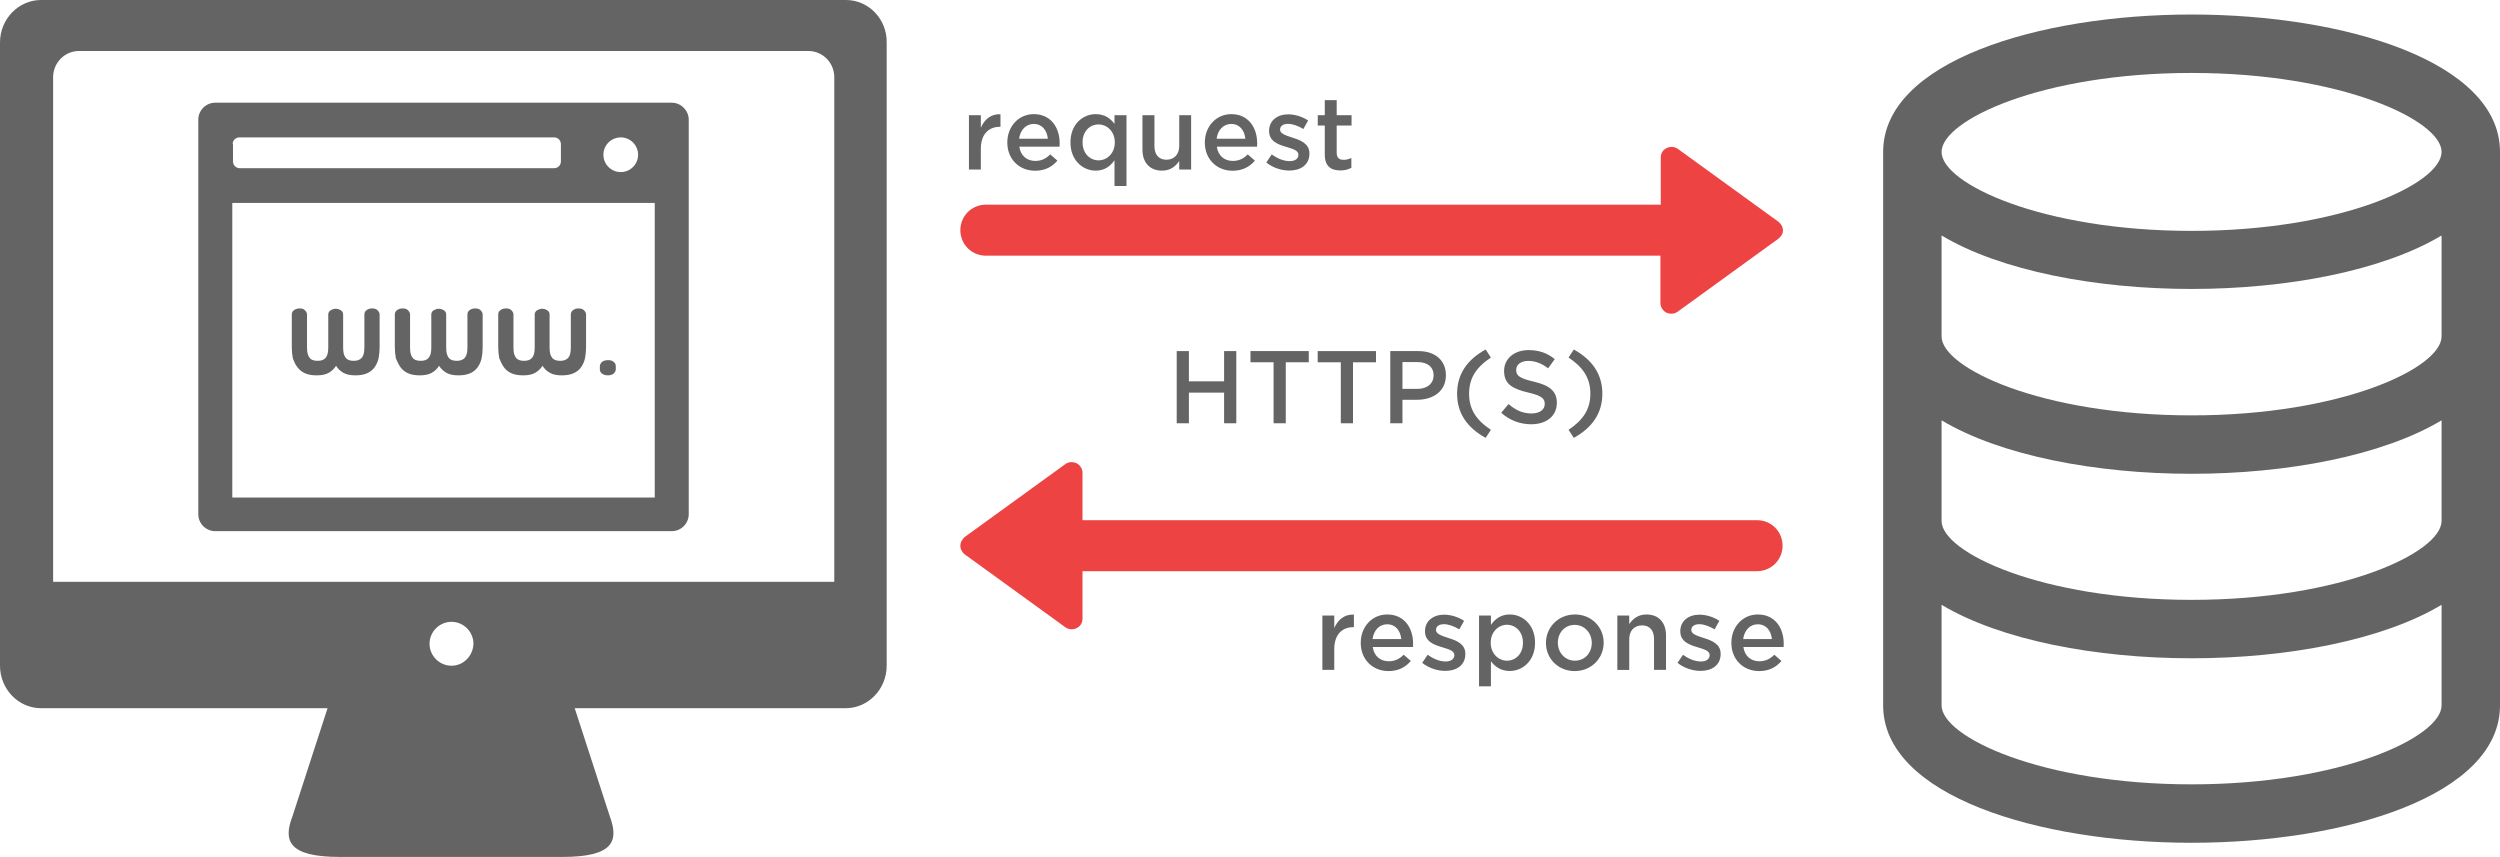<?xml version="1.0" encoding="utf-8"?>
<!-- Generator: Adobe Illustrator 16.0.4, SVG Export Plug-In . SVG Version: 6.00 Build 0)  -->
<!DOCTYPE svg PUBLIC "-//W3C//DTD SVG 1.1//EN" "http://www.w3.org/Graphics/SVG/1.1/DTD/svg11.dtd">
<svg version="1.1" id="Layer_1" xmlns="http://www.w3.org/2000/svg" xmlns:xlink="http://www.w3.org/1999/xlink" x="0px" y="0px"
	 width="706px" height="242.1px" viewBox="0 0 706 242.1" enable-background="new 0 0 706 242.1" xml:space="preserve">
<path fill="#646464" d="M706,42.9c0-25.5-43.8-38.8-87.1-38.8C575.6,4.1,531.8,17.4,531.8,42.9c0,0.101,0,0.101,0,0.2V43.2V95v52.1
	V199.2c0,25.5,43.8,38.8,87.101,38.8c43.3,0,87.1-13.3,87.1-38.8V147.1V95V43.2V43.1C706,43,706,43,706,42.9z M689.5,199.2
	c0,8.899-28.2,22.3-70.6,22.3c-42.4,0-70.601-13.4-70.601-22.3v-28.4c16.7,10,43.7,15.1,70.601,15.1c26.899,0,53.899-5.1,70.6-15.1
	V199.2z M689.5,147.1c0,8.9-28.2,22.3-70.6,22.3c-42.4,0-70.601-13.399-70.601-22.3V118.7c16.7,10,43.7,15.1,70.601,15.1
	c26.899,0,53.899-5.1,70.6-15.1V147.1z M689.5,95c0,8.899-28.2,22.3-70.6,22.3c-42.4,0-70.601-13.4-70.601-22.3V66.5
	C565,76.5,592,81.6,618.9,81.6c26.899,0,53.899-5.1,70.6-15.1V95z M618.9,65.2C576.5,65.2,548.3,51.8,548.3,42.9
	c0-8.899,28.2-22.3,70.601-22.3c42.399,0,70.6,13.4,70.6,22.3C689.5,51.8,661.3,65.2,618.9,65.2z"/>
<g>
	<g>
		<path fill="#646464" d="M238.9,0H11.6C5.2,0,0,5.4,0,12v176c0,6.6,5.2,12,11.6,12h80.9l-9.9,30.5c-2.7,7-1.1,11.5,13.4,11.5h31.4
			l0,0h31.4c14.5,0,16-4.5,13.4-11.5l-9.9-30.5h76.5c6.4,0,11.6-5.4,11.6-12V12C250.5,5.4,245.3,0,238.9,0z M127.5,188
			c-3.4,0-6.2-2.8-6.2-6.2s2.8-6.2,6.2-6.2s6.2,2.8,6.2,6.2C133.6,185.2,130.9,188,127.5,188z M235.5,164.3H15V21.8
			c0-4.1,3.3-7.4,7.3-7.4h206c4,0,7.3,3.301,7.3,7.4v142.5H235.5z"/>
	</g>
	<g>
		<path fill="#646464" d="M84,103.7c0.5,0.699,1.2,1.3,2.1,1.699c0.9,0.4,2,0.601,3.3,0.601c1.4,0,2.5-0.2,3.4-0.7
			c0.9-0.5,1.6-1.2,2.1-2c0.5,0.8,1.2,1.5,2.1,2s2,0.7,3.4,0.7c1.3,0,2.4-0.2,3.3-0.601c0.9-0.399,1.6-1,2.1-1.699
			c0.5-0.7,0.9-1.601,1.1-2.5c0.2-1,0.3-2,0.3-3.2v-9.2c0-0.4-0.2-0.8-0.6-1.2c-0.4-0.399-0.9-0.5-1.6-0.5c-0.6,0-1.1,0.2-1.5,0.5
			s-0.6,0.7-0.6,1.2v9.3c0,1.3-0.2,2.3-0.7,2.9c-0.5,0.6-1.3,0.899-2.3,0.899c-1.1,0-1.9-0.3-2.3-0.899
			c-0.5-0.601-0.7-1.601-0.7-2.9v-9.3c0-0.5-0.2-0.9-0.7-1.2S95.3,87.2,94.8,87.2c-0.2,0-0.5,0-0.7,0.1c-0.2,0.1-0.5,0.2-0.7,0.3
			c-0.2,0.101-0.4,0.3-0.5,0.5s-0.2,0.4-0.2,0.601V98.1c0,1.3-0.2,2.3-0.7,2.9c-0.5,0.6-1.2,0.899-2.3,0.899
			c-1.1,0-1.9-0.3-2.3-0.899c-0.5-0.601-0.7-1.601-0.7-2.9v-9.3c0-0.4-0.2-0.8-0.6-1.2c-0.4-0.399-0.9-0.5-1.5-0.5s-1.2,0.2-1.6,0.5
			s-0.6,0.7-0.6,1.2V98c0,1.1,0.1,2.2,0.3,3.2C83.1,102.2,83.4,103,84,103.7z"/>
		<path fill="#646464" d="M113.1,103.7c0.5,0.699,1.2,1.3,2.1,1.699c0.9,0.4,2,0.601,3.3,0.601c1.4,0,2.5-0.2,3.4-0.7s1.6-1.2,2.1-2
			c0.5,0.8,1.2,1.5,2.1,2s2,0.7,3.4,0.7c1.3,0,2.4-0.2,3.3-0.601c0.9-0.399,1.6-1,2.1-1.699c0.5-0.7,0.9-1.601,1.1-2.5
			c0.2-1,0.3-2,0.3-3.2v-9.2c0-0.4-0.2-0.8-0.6-1.2c-0.4-0.399-0.9-0.5-1.6-0.5c-0.6,0-1.1,0.2-1.5,0.5s-0.6,0.7-0.6,1.2v9.3
			c0,1.3-0.2,2.3-0.7,2.9c-0.5,0.6-1.3,0.899-2.3,0.899c-1.1,0-1.9-0.3-2.3-0.899c-0.5-0.601-0.7-1.601-0.7-2.9v-9.3
			c0-0.5-0.2-0.9-0.7-1.2s-0.9-0.399-1.4-0.399c-0.2,0-0.5,0-0.7,0.1c-0.2,0.1-0.5,0.2-0.7,0.3c-0.2,0.101-0.4,0.3-0.5,0.5
			s-0.2,0.4-0.2,0.601V98.1c0,1.3-0.2,2.3-0.7,2.9c-0.5,0.6-1.2,0.899-2.3,0.899c-1.1,0-1.9-0.3-2.3-0.899
			c-0.5-0.601-0.7-1.601-0.7-2.9v-9.3c0-0.4-0.2-0.8-0.6-1.2c-0.4-0.399-0.9-0.5-1.5-0.5c-0.7,0-1.2,0.2-1.6,0.5s-0.6,0.7-0.6,1.2
			V98c0,1.1,0.1,2.2,0.3,3.2C112.2,102.2,112.6,103,113.1,103.7z"/>
		<path fill="#646464" d="M142.3,103.7c0.5,0.699,1.2,1.3,2.1,1.699c0.9,0.4,2,0.601,3.3,0.601c1.4,0,2.5-0.2,3.4-0.7s1.6-1.2,2.1-2
			c0.5,0.8,1.2,1.5,2.1,2c0.9,0.5,2,0.7,3.4,0.7c1.3,0,2.4-0.2,3.3-0.601c0.9-0.399,1.6-1,2.1-1.699c0.5-0.7,0.9-1.601,1.1-2.5
			c0.2-1,0.3-2,0.3-3.2v-9.2c0-0.4-0.2-0.8-0.6-1.2c-0.4-0.399-0.9-0.5-1.6-0.5c-0.6,0-1.1,0.2-1.5,0.5c-0.4,0.3-0.6,0.7-0.6,1.2
			v9.3c0,1.3-0.2,2.3-0.7,2.9c-0.5,0.6-1.3,0.899-2.3,0.899c-1.1,0-1.9-0.3-2.3-0.899c-0.5-0.601-0.7-1.601-0.7-2.9v-9.3
			c0-0.5-0.2-0.9-0.7-1.2s-0.9-0.399-1.4-0.399c-0.2,0-0.5,0-0.7,0.1c-0.3,0.1-0.5,0.2-0.7,0.3c-0.2,0.101-0.4,0.3-0.5,0.5
			c-0.1,0.2-0.2,0.4-0.2,0.601V98.1c0,1.3-0.2,2.3-0.7,2.9c-0.5,0.6-1.2,0.899-2.3,0.899s-1.9-0.3-2.3-0.899
			c-0.5-0.601-0.7-1.601-0.7-2.9v-9.3c0-0.4-0.2-0.8-0.6-1.2c-0.4-0.399-0.9-0.5-1.5-0.5c-0.7,0-1.2,0.2-1.6,0.5
			c-0.4,0.3-0.6,0.7-0.6,1.2V98c0,1.1,0.1,2.2,0.3,3.2C141.4,102.2,141.8,103,142.3,103.7z"/>
		<path fill="#646464" d="M171.7,106c0.7,0,1.2-0.2,1.6-0.5c0.4-0.4,0.6-0.8,0.6-1.2v-0.9c0-0.5-0.2-0.899-0.6-1.199
			c-0.4-0.4-1-0.5-1.6-0.5c-0.7,0-1.3,0.199-1.7,0.5c-0.4,0.399-0.6,0.8-0.6,1.199v0.9c0,0.5,0.2,0.9,0.6,1.2S171,106,171.7,106z"/>
		<path fill="#646464" d="M189.7,29H60.8c-2.7,0-4.8,2.2-4.8,4.8v111.4c0,2.699,2.2,4.8,4.8,4.8h128.9c2.7,0,4.8-2.2,4.8-4.8V33.8
			C194.5,31.2,192.3,29,189.7,29z M175.3,38.8c2.7,0,4.9,2.2,4.9,4.9c0,2.699-2.2,4.899-4.9,4.899c-2.7,0-4.9-2.2-4.9-4.899
			C170.4,41,172.6,38.8,175.3,38.8z M65.7,40.7c0-1.101,0.9-1.9,1.9-1.9h88.9c1.1,0,1.9,0.9,1.9,1.9V45.6c0,1.101-0.9,1.9-1.9,1.9
			H67.7c-1.1,0-1.9-0.9-1.9-1.9V40.7H65.7z M184.9,140.5H65.6V57.3h119.3V140.5z"/>
	</g>
</g>
<g>
	<g>
		<path fill="#ED4343" d="M502.1,67.5L473.8,88c-0.5,0.399-1.2,0.6-1.8,0.6c-0.5,0-1-0.1-1.4-0.3c-1-0.5-1.699-1.6-1.699-2.7V72.2
			H278.4c-4,0-7.2-3.2-7.2-7.2s3.2-7.2,7.2-7.2H469V44.5c0-1.2,0.6-2.2,1.7-2.7c1-0.5,2.3-0.4,3.2,0.3l28.3,20.5
			c0.8,0.601,1.3,1.5,1.3,2.5S502.9,66.9,502.1,67.5z"/>
	</g>
	<g>
		<path fill="#ED4343" d="M272.5,151.6l28.3-20.5c0.5-0.399,1.2-0.6,1.8-0.6c0.5,0,0.9,0.1,1.4,0.3c1,0.5,1.7,1.6,1.7,2.7V146.9
			h190.5c4,0,7.2,3.2,7.2,7.2s-3.2,7.2-7.2,7.2H305.7v13.4c0,1.199-0.6,2.199-1.7,2.699c-1,0.5-2.3,0.4-3.2-0.3l-28.3-20.5
			c-0.8-0.6-1.3-1.5-1.3-2.5S271.8,152.2,272.5,151.6z"/>
	</g>
</g>
<rect x="271.3" y="26.6" fill="none" width="118.4" height="25.5"/>
<g>
	<g enable-background="new    ">
		<path fill="#646464" d="M273.629,32.539h3.36v3.527c1.008-2.323,2.828-3.92,5.544-3.808v3.556h-0.196
			c-3.108,0-5.348,2.072-5.348,6.188v5.88h-3.36V32.539z"/>
		<path fill="#646464" d="M284.465,40.267v-0.056c0-4.396,3.108-7.98,7.476-7.98c4.844,0,7.308,3.809,7.308,8.232
			c0,0.308,0,0.616-0.028,0.952h-11.368c0.364,2.604,2.184,4.032,4.508,4.032c1.764,0,3.024-0.645,4.228-1.849l2.016,1.765
			c-1.484,1.735-3.472,2.855-6.3,2.855C287.881,48.219,284.465,44.999,284.465,40.267z M295.917,39.175
			c-0.252-2.352-1.596-4.172-4.004-4.172c-2.212,0-3.78,1.708-4.116,4.172H295.917z"/>
		<path fill="#646464" d="M314.733,45.251c-1.148,1.651-2.772,2.939-5.292,2.939c-3.612,0-7.14-2.855-7.14-7.951v-0.057
			c0-5.067,3.472-7.952,7.14-7.952c2.576,0,4.2,1.288,5.292,2.744v-2.436h3.388v19.992h-3.388V45.251z M314.817,40.24v-0.057
			c0-3.023-2.156-5.04-4.592-5.04c-2.464,0-4.508,1.933-4.508,5.04v0.057c0,3.052,2.072,5.04,4.508,5.04
			C312.661,45.28,314.817,43.263,314.817,40.24z"/>
		<path fill="#646464" d="M322.628,42.283v-9.744h3.388v8.735c0,2.437,1.26,3.836,3.388,3.836s3.612-1.455,3.612-3.892v-8.68h3.36
			v15.344h-3.36v-2.408c-1.008,1.456-2.436,2.716-4.844,2.716C324.673,48.191,322.628,45.867,322.628,42.283z"/>
		<path fill="#646464" d="M340.241,40.267v-0.056c0-4.396,3.108-7.98,7.476-7.98c4.844,0,7.308,3.809,7.308,8.232
			c0,0.308,0,0.616-0.028,0.952h-11.368c0.364,2.604,2.184,4.032,4.508,4.032c1.764,0,3.024-0.645,4.228-1.849l2.017,1.765
			c-1.484,1.735-3.472,2.855-6.3,2.855C343.656,48.219,340.241,44.999,340.241,40.267z M351.692,39.175
			c-0.252-2.352-1.596-4.172-4.004-4.172c-2.212,0-3.78,1.708-4.116,4.172H351.692z"/>
		<path fill="#646464" d="M357.6,45.895l1.541-2.296c1.68,1.232,3.443,1.904,5.068,1.904c1.539,0,2.463-0.7,2.463-1.764v-0.057
			c0-1.231-1.651-1.651-3.472-2.212c-2.269-0.672-4.815-1.567-4.815-4.479v-0.057c0-2.884,2.352-4.647,5.403-4.647
			c1.933,0,4.032,0.672,5.628,1.735l-1.344,2.408c-1.484-0.896-3.052-1.456-4.34-1.456c-1.428,0-2.24,0.672-2.24,1.597v0.056
			c0,1.147,1.652,1.624,3.5,2.24c2.24,0.699,4.788,1.68,4.788,4.451v0.057c0,3.191-2.492,4.788-5.685,4.788
			C361.912,48.163,359.504,47.407,357.6,45.895z"/>
		<path fill="#646464" d="M374.12,43.683v-8.231h-1.987v-2.912h1.987v-4.256h3.36v4.256h4.199v2.912h-4.199v7.699
			c0,1.4,0.728,1.988,1.959,1.988c0.785,0,1.484-0.196,2.185-0.532v2.772c-0.868,0.476-1.819,0.756-3.108,0.756
			C375.94,48.135,374.12,47.015,374.12,43.683z"/>
	</g>
</g>
<rect x="361.8" y="167.9" fill="none" width="143.9" height="25.5"/>
<g>
	<g enable-background="new    ">
		<path fill="#646464" d="M373.438,173.835h3.36v3.527c1.008-2.323,2.828-3.92,5.544-3.808v3.556h-0.195
			c-3.108,0-5.349,2.072-5.349,6.188v5.88h-3.36V173.835z"/>
		<path fill="#646464" d="M384.273,181.563v-0.056c0-4.396,3.108-7.98,7.477-7.98c4.844,0,7.308,3.809,7.308,8.232
			c0,0.308,0,0.616-0.028,0.952h-11.367c0.363,2.604,2.184,4.032,4.508,4.032c1.764,0,3.023-0.645,4.228-1.849l2.017,1.765
			c-1.484,1.735-3.473,2.855-6.301,2.855C387.689,189.515,384.273,186.295,384.273,181.563z M395.726,180.471
			c-0.252-2.352-1.596-4.172-4.004-4.172c-2.212,0-3.78,1.708-4.116,4.172H395.726z"/>
		<path fill="#646464" d="M401.633,187.191l1.541-2.296c1.68,1.232,3.443,1.904,5.068,1.904c1.539,0,2.463-0.7,2.463-1.764v-0.057
			c0-1.231-1.651-1.651-3.472-2.212c-2.269-0.672-4.815-1.567-4.815-4.479v-0.057c0-2.884,2.352-4.647,5.403-4.647
			c1.933,0,4.032,0.672,5.628,1.735l-1.344,2.408c-1.484-0.896-3.052-1.456-4.34-1.456c-1.428,0-2.24,0.672-2.24,1.597v0.056
			c0,1.147,1.652,1.624,3.5,2.24c2.24,0.699,4.788,1.68,4.788,4.451v0.057c0,3.191-2.492,4.788-5.685,4.788
			C405.945,189.459,403.537,188.703,401.633,187.191z"/>
		<path fill="#646464" d="M417.678,173.835h3.359v2.632c1.148-1.652,2.801-2.94,5.32-2.94c3.612,0,7.141,2.856,7.141,7.952v0.057
			c0,5.067-3.5,7.951-7.141,7.951c-2.576,0-4.199-1.288-5.32-2.743v7.084h-3.359V173.835z M430.082,181.535v-0.057
			c0-3.052-2.072-5.04-4.508-5.04c-2.437,0-4.593,2.017-4.593,5.04v0.057c0,3.023,2.156,5.04,4.593,5.04
			C428.037,186.575,430.082,184.643,430.082,181.535z"/>
		<path fill="#646464" d="M436.578,181.591v-0.056c0-4.368,3.471-8.009,8.176-8.009c4.676,0,8.119,3.557,8.119,7.952v0.057
			c0,4.367-3.472,7.979-8.176,7.979C440.021,189.515,436.578,185.959,436.578,181.591z M449.514,181.591v-0.056
			c0-2.744-2.016-5.068-4.816-5.068c-2.884,0-4.76,2.296-4.76,5.012v0.057c0,2.743,2.016,5.04,4.816,5.04
			C447.637,186.575,449.514,184.307,449.514,181.591z"/>
		<path fill="#646464" d="M456.736,173.835h3.36v2.408c1.008-1.456,2.464-2.717,4.872-2.717c3.473,0,5.516,2.324,5.516,5.908v9.744
			h-3.388v-8.736c0-2.436-1.231-3.836-3.388-3.836c-2.129,0-3.612,1.456-3.612,3.893v8.68h-3.36V173.835z"/>
		<path fill="#646464" d="M473.732,187.191l1.54-2.296c1.681,1.232,3.444,1.904,5.068,1.904c1.54,0,2.464-0.7,2.464-1.764v-0.057
			c0-1.231-1.652-1.651-3.473-2.212c-2.268-0.672-4.815-1.567-4.815-4.479v-0.057c0-2.884,2.353-4.647,5.403-4.647
			c1.933,0,4.033,0.672,5.629,1.735l-1.344,2.408c-1.484-0.896-3.053-1.456-4.34-1.456c-1.429,0-2.24,0.672-2.24,1.597v0.056
			c0,1.147,1.651,1.624,3.5,2.24c2.24,0.699,4.787,1.68,4.787,4.451v0.057c0,3.191-2.492,4.788-5.684,4.788
			C478.045,189.459,475.637,188.703,473.732,187.191z"/>
		<path fill="#646464" d="M488.938,181.563v-0.056c0-4.396,3.107-7.98,7.475-7.98c4.845,0,7.309,3.809,7.309,8.232
			c0,0.308,0,0.616-0.027,0.952h-11.369c0.365,2.604,2.185,4.032,4.509,4.032c1.764,0,3.024-0.645,4.228-1.849l2.016,1.765
			c-1.483,1.735-3.471,2.855-6.299,2.855C492.353,189.515,488.938,186.295,488.938,181.563z M500.389,180.471
			c-0.252-2.352-1.596-4.172-4.004-4.172c-2.212,0-3.779,1.708-4.116,4.172H500.389z"/>
	</g>
</g>
<rect x="323.8" y="98.3" fill="none" width="136.4" height="25.5"/>
<g>
	<g enable-background="new    ">
		<path fill="#646464" d="M332.302,99.148h3.444v8.54h9.94v-8.54h3.444v20.384h-3.444v-8.652h-9.94v8.652h-3.444V99.148z"/>
		<path fill="#646464" d="M359.658,102.312h-6.524v-3.164h16.464v3.164h-6.496v17.22h-3.443V102.312z"/>
		<path fill="#646464" d="M378.643,102.312h-6.525v-3.164h16.465v3.164h-6.496v17.22h-3.443V102.312z"/>
		<path fill="#646464" d="M392.613,99.148h7.98c4.732,0,7.729,2.688,7.729,6.748v0.084c0,4.563-3.668,6.916-8.121,6.916h-4.144
			v6.636h-3.444V99.148z M400.314,109.816c2.771,0,4.535-1.568,4.535-3.752v-0.057c0-2.436-1.792-3.752-4.535-3.752h-4.257v7.561
			H400.314z"/>
		<path fill="#646464" d="M411.485,111.188v-0.028c0-5.432,2.772-9.576,8.063-12.46l1.484,2.269c-4.172,2.771-6.16,5.823-6.16,10.22
			v0.027c0,4.312,1.988,7.42,6.16,10.164l-1.484,2.269C414.258,120.736,411.485,116.648,411.485,111.188z"/>
		<path fill="#646464" d="M423.945,116.564l2.072-2.464c1.959,1.708,3.947,2.659,6.495,2.659c2.269,0,3.724-1.063,3.724-2.659
			v-0.057c0-1.483-0.84-2.296-4.676-3.191c-4.396-1.036-6.804-2.353-6.804-6.076v-0.056c0-3.444,2.884-5.853,6.916-5.853
			c2.996,0,5.319,0.868,7.392,2.548l-1.875,2.604c-1.82-1.4-3.668-2.101-5.572-2.101c-2.156,0-3.444,1.093-3.444,2.492v0.057
			c0,1.624,0.952,2.38,4.956,3.304c4.34,1.036,6.523,2.604,6.523,5.936v0.057c0,3.779-2.996,6.048-7.224,6.048
			C429.293,119.812,426.381,118.747,423.945,116.564z"/>
		<path fill="#646464" d="M442.957,121.379c4.145-2.771,6.16-5.823,6.16-10.191v-0.028c0-4.34-2.016-7.448-6.16-10.191l1.484-2.269
			c5.264,2.912,8.063,7,8.063,12.488v0.027c0,5.404-2.8,9.549-8.063,12.433L442.957,121.379z"/>
	</g>
</g>
</svg>
